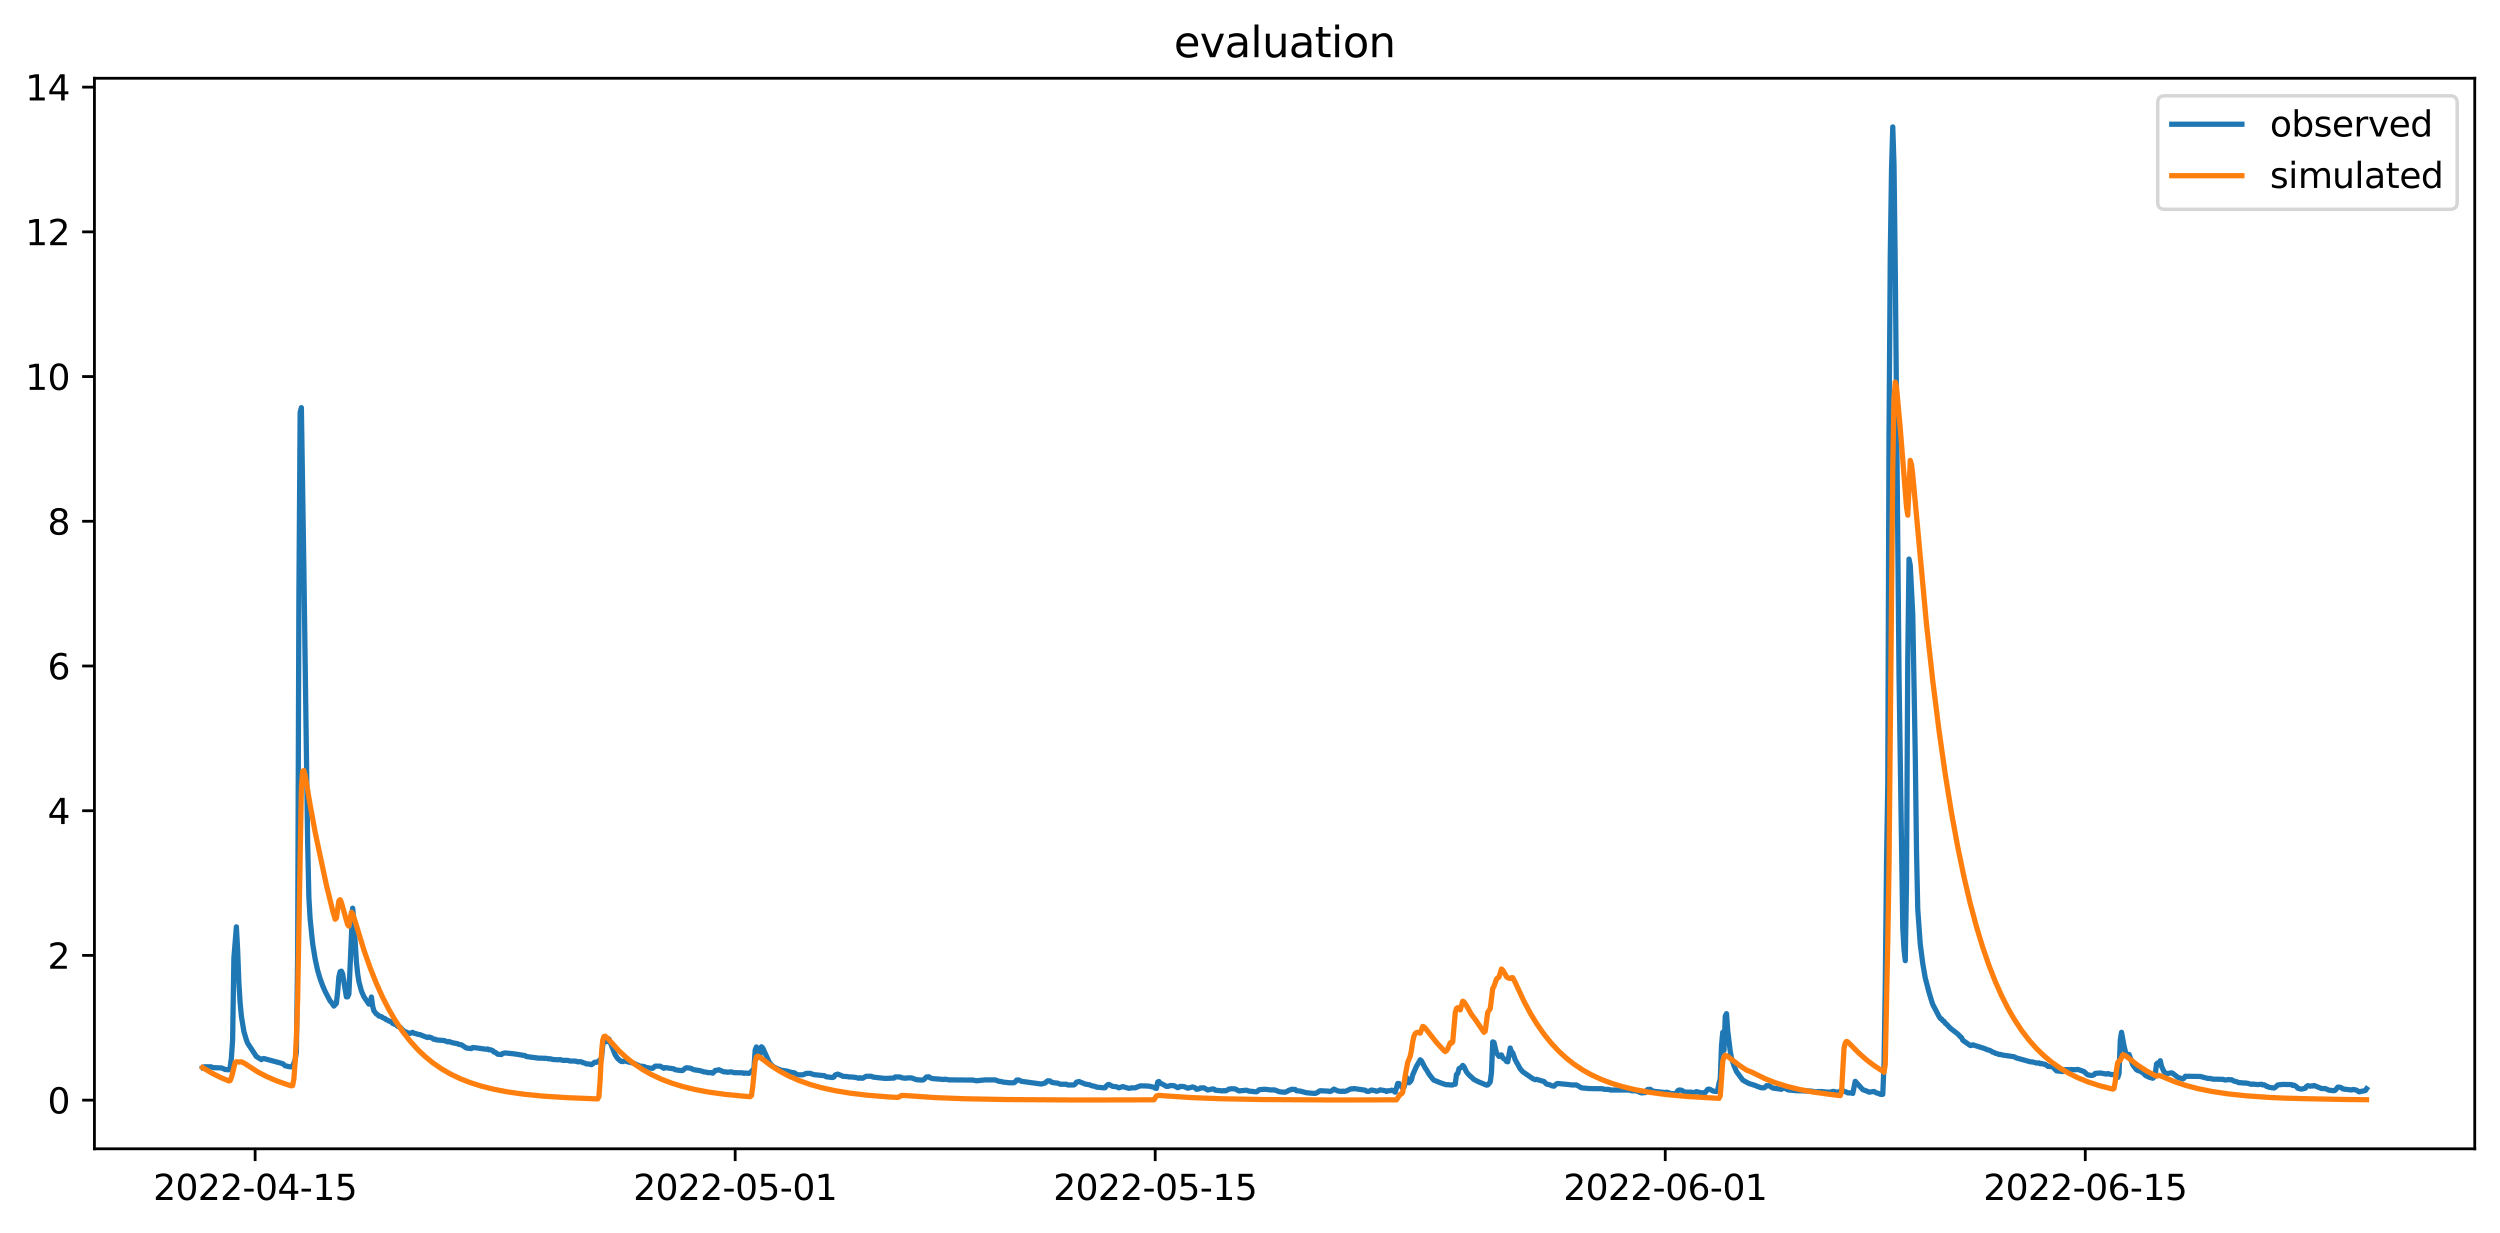 <?xml version="1.0" encoding="utf-8" standalone="no"?>
<!DOCTYPE svg PUBLIC "-//W3C//DTD SVG 1.1//EN"
  "http://www.w3.org/Graphics/SVG/1.1/DTD/svg11.dtd">
<svg xmlns:xlink="http://www.w3.org/1999/xlink" width="712.835pt" height="351.436pt" viewBox="0 0 712.835 351.436" xmlns="http://www.w3.org/2000/svg" version="1.1">
 <defs>
  <style type="text/css">*{stroke-linejoin: round; stroke-linecap: butt}</style>
 </defs>
 <g id="figure_1">
  <g id="patch_1">
   <path d="M 0 351.436 
L 712.835 351.436 
L 712.835 0 
L 0 0 
z
" style="fill: #ffffff"/>
  </g>
  <g id="axes_1">
   <g id="patch_2">
    <path d="M 26.925 327.558 
L 705.635 327.558 
L 705.635 22.318 
L 26.925 22.318 
z
" style="fill: #ffffff"/>
   </g>
   <g id="matplotlib.axis_1">
    <g id="xtick_1">
     <g id="line2d_1">
      <defs>
       <path id="mdbcd82e985" d="M 0 0 
L 0 3.5 
" style="stroke: #000000; stroke-width: 0.8"/>
      </defs>
      <g>
       <use xlink:href="#mdbcd82e985" x="72.746" y="327.558" style="stroke: #000000; stroke-width: 0.8"/>
      </g>
     </g>
     <g id="text_1">
      <!-- 2022-04-15 -->
      <g transform="translate(43.688 342.157) scale(0.1 -0.1)">
       <defs>
        <path id="DejaVuSans-32" d="M 1228 531 
L 3431 531 
L 3431 0 
L 469 0 
L 469 531 
Q 828 903 1448 1529 
Q 2069 2156 2228 2338 
Q 2531 2678 2651 2914 
Q 2772 3150 2772 3378 
Q 2772 3750 2511 3984 
Q 2250 4219 1831 4219 
Q 1534 4219 1204 4116 
Q 875 4013 500 3803 
L 500 4441 
Q 881 4594 1212 4672 
Q 1544 4750 1819 4750 
Q 2544 4750 2975 4387 
Q 3406 4025 3406 3419 
Q 3406 3131 3298 2873 
Q 3191 2616 2906 2266 
Q 2828 2175 2409 1742 
Q 1991 1309 1228 531 
z
" transform="scale(0.016)"/>
        <path id="DejaVuSans-30" d="M 2034 4250 
Q 1547 4250 1301 3770 
Q 1056 3291 1056 2328 
Q 1056 1369 1301 889 
Q 1547 409 2034 409 
Q 2525 409 2770 889 
Q 3016 1369 3016 2328 
Q 3016 3291 2770 3770 
Q 2525 4250 2034 4250 
z
M 2034 4750 
Q 2819 4750 3233 4129 
Q 3647 3509 3647 2328 
Q 3647 1150 3233 529 
Q 2819 -91 2034 -91 
Q 1250 -91 836 529 
Q 422 1150 422 2328 
Q 422 3509 836 4129 
Q 1250 4750 2034 4750 
z
" transform="scale(0.016)"/>
        <path id="DejaVuSans-2d" d="M 313 2009 
L 1997 2009 
L 1997 1497 
L 313 1497 
L 313 2009 
z
" transform="scale(0.016)"/>
        <path id="DejaVuSans-34" d="M 2419 4116 
L 825 1625 
L 2419 1625 
L 2419 4116 
z
M 2253 4666 
L 3047 4666 
L 3047 1625 
L 3713 1625 
L 3713 1100 
L 3047 1100 
L 3047 0 
L 2419 0 
L 2419 1100 
L 313 1100 
L 313 1709 
L 2253 4666 
z
" transform="scale(0.016)"/>
        <path id="DejaVuSans-31" d="M 794 531 
L 1825 531 
L 1825 4091 
L 703 3866 
L 703 4441 
L 1819 4666 
L 2450 4666 
L 2450 531 
L 3481 531 
L 3481 0 
L 794 0 
L 794 531 
z
" transform="scale(0.016)"/>
        <path id="DejaVuSans-35" d="M 691 4666 
L 3169 4666 
L 3169 4134 
L 1269 4134 
L 1269 2991 
Q 1406 3038 1543 3061 
Q 1681 3084 1819 3084 
Q 2600 3084 3056 2656 
Q 3513 2228 3513 1497 
Q 3513 744 3044 326 
Q 2575 -91 1722 -91 
Q 1428 -91 1123 -41 
Q 819 9 494 109 
L 494 744 
Q 775 591 1075 516 
Q 1375 441 1709 441 
Q 2250 441 2565 725 
Q 2881 1009 2881 1497 
Q 2881 1984 2565 2268 
Q 2250 2553 1709 2553 
Q 1456 2553 1204 2497 
Q 953 2441 691 2322 
L 691 4666 
z
" transform="scale(0.016)"/>
       </defs>
       <use xlink:href="#DejaVuSans-32"/>
       <use xlink:href="#DejaVuSans-30" x="63.623"/>
       <use xlink:href="#DejaVuSans-32" x="127.246"/>
       <use xlink:href="#DejaVuSans-32" x="190.869"/>
       <use xlink:href="#DejaVuSans-2d" x="254.492"/>
       <use xlink:href="#DejaVuSans-30" x="290.576"/>
       <use xlink:href="#DejaVuSans-34" x="354.199"/>
       <use xlink:href="#DejaVuSans-2d" x="417.822"/>
       <use xlink:href="#DejaVuSans-31" x="453.906"/>
       <use xlink:href="#DejaVuSans-35" x="517.529"/>
      </g>
     </g>
    </g>
    <g id="xtick_2">
     <g id="line2d_2">
      <g>
       <use xlink:href="#mdbcd82e985" x="209.622" y="327.558" style="stroke: #000000; stroke-width: 0.8"/>
      </g>
     </g>
     <g id="text_2">
      <!-- 2022-05-01 -->
      <g transform="translate(180.564 342.157) scale(0.1 -0.1)">
       <use xlink:href="#DejaVuSans-32"/>
       <use xlink:href="#DejaVuSans-30" x="63.623"/>
       <use xlink:href="#DejaVuSans-32" x="127.246"/>
       <use xlink:href="#DejaVuSans-32" x="190.869"/>
       <use xlink:href="#DejaVuSans-2d" x="254.492"/>
       <use xlink:href="#DejaVuSans-30" x="290.576"/>
       <use xlink:href="#DejaVuSans-35" x="354.199"/>
       <use xlink:href="#DejaVuSans-2d" x="417.822"/>
       <use xlink:href="#DejaVuSans-30" x="453.906"/>
       <use xlink:href="#DejaVuSans-31" x="517.529"/>
      </g>
     </g>
    </g>
    <g id="xtick_3">
     <g id="line2d_3">
      <g>
       <use xlink:href="#mdbcd82e985" x="329.388" y="327.558" style="stroke: #000000; stroke-width: 0.8"/>
      </g>
     </g>
     <g id="text_3">
      <!-- 2022-05-15 -->
      <g transform="translate(300.33 342.157) scale(0.1 -0.1)">
       <use xlink:href="#DejaVuSans-32"/>
       <use xlink:href="#DejaVuSans-30" x="63.623"/>
       <use xlink:href="#DejaVuSans-32" x="127.246"/>
       <use xlink:href="#DejaVuSans-32" x="190.869"/>
       <use xlink:href="#DejaVuSans-2d" x="254.492"/>
       <use xlink:href="#DejaVuSans-30" x="290.576"/>
       <use xlink:href="#DejaVuSans-35" x="354.199"/>
       <use xlink:href="#DejaVuSans-2d" x="417.822"/>
       <use xlink:href="#DejaVuSans-31" x="453.906"/>
       <use xlink:href="#DejaVuSans-35" x="517.529"/>
      </g>
     </g>
    </g>
    <g id="xtick_4">
     <g id="line2d_4">
      <g>
       <use xlink:href="#mdbcd82e985" x="474.818" y="327.558" style="stroke: #000000; stroke-width: 0.8"/>
      </g>
     </g>
     <g id="text_4">
      <!-- 2022-06-01 -->
      <g transform="translate(445.76 342.157) scale(0.1 -0.1)">
       <defs>
        <path id="DejaVuSans-36" d="M 2113 2584 
Q 1688 2584 1439 2293 
Q 1191 2003 1191 1497 
Q 1191 994 1439 701 
Q 1688 409 2113 409 
Q 2538 409 2786 701 
Q 3034 994 3034 1497 
Q 3034 2003 2786 2293 
Q 2538 2584 2113 2584 
z
M 3366 4563 
L 3366 3988 
Q 3128 4100 2886 4159 
Q 2644 4219 2406 4219 
Q 1781 4219 1451 3797 
Q 1122 3375 1075 2522 
Q 1259 2794 1537 2939 
Q 1816 3084 2150 3084 
Q 2853 3084 3261 2657 
Q 3669 2231 3669 1497 
Q 3669 778 3244 343 
Q 2819 -91 2113 -91 
Q 1303 -91 875 529 
Q 447 1150 447 2328 
Q 447 3434 972 4092 
Q 1497 4750 2381 4750 
Q 2619 4750 2861 4703 
Q 3103 4656 3366 4563 
z
" transform="scale(0.016)"/>
       </defs>
       <use xlink:href="#DejaVuSans-32"/>
       <use xlink:href="#DejaVuSans-30" x="63.623"/>
       <use xlink:href="#DejaVuSans-32" x="127.246"/>
       <use xlink:href="#DejaVuSans-32" x="190.869"/>
       <use xlink:href="#DejaVuSans-2d" x="254.492"/>
       <use xlink:href="#DejaVuSans-30" x="290.576"/>
       <use xlink:href="#DejaVuSans-36" x="354.199"/>
       <use xlink:href="#DejaVuSans-2d" x="417.822"/>
       <use xlink:href="#DejaVuSans-30" x="453.906"/>
       <use xlink:href="#DejaVuSans-31" x="517.529"/>
      </g>
     </g>
    </g>
    <g id="xtick_5">
     <g id="line2d_5">
      <g>
       <use xlink:href="#mdbcd82e985" x="594.584" y="327.558" style="stroke: #000000; stroke-width: 0.8"/>
      </g>
     </g>
     <g id="text_5">
      <!-- 2022-06-15 -->
      <g transform="translate(565.526 342.157) scale(0.1 -0.1)">
       <use xlink:href="#DejaVuSans-32"/>
       <use xlink:href="#DejaVuSans-30" x="63.623"/>
       <use xlink:href="#DejaVuSans-32" x="127.246"/>
       <use xlink:href="#DejaVuSans-32" x="190.869"/>
       <use xlink:href="#DejaVuSans-2d" x="254.492"/>
       <use xlink:href="#DejaVuSans-30" x="290.576"/>
       <use xlink:href="#DejaVuSans-36" x="354.199"/>
       <use xlink:href="#DejaVuSans-2d" x="417.822"/>
       <use xlink:href="#DejaVuSans-31" x="453.906"/>
       <use xlink:href="#DejaVuSans-35" x="517.529"/>
      </g>
     </g>
    </g>
   </g>
   <g id="matplotlib.axis_2">
    <g id="ytick_1">
     <g id="line2d_6">
      <defs>
       <path id="m40ebcb028d" d="M 0 0 
L -3.5 0 
" style="stroke: #000000; stroke-width: 0.8"/>
      </defs>
      <g>
       <use xlink:href="#m40ebcb028d" x="26.925" y="313.688" style="stroke: #000000; stroke-width: 0.8"/>
      </g>
     </g>
     <g id="text_6">
      <!-- 0 -->
      <g transform="translate(13.562 317.487) scale(0.1 -0.1)">
       <use xlink:href="#DejaVuSans-30"/>
      </g>
     </g>
    </g>
    <g id="ytick_2">
     <g id="line2d_7">
      <g>
       <use xlink:href="#m40ebcb028d" x="26.925" y="272.425" style="stroke: #000000; stroke-width: 0.8"/>
      </g>
     </g>
     <g id="text_7">
      <!-- 2 -->
      <g transform="translate(13.562 276.224) scale(0.1 -0.1)">
       <use xlink:href="#DejaVuSans-32"/>
      </g>
     </g>
    </g>
    <g id="ytick_3">
     <g id="line2d_8">
      <g>
       <use xlink:href="#m40ebcb028d" x="26.925" y="231.162" style="stroke: #000000; stroke-width: 0.8"/>
      </g>
     </g>
     <g id="text_8">
      <!-- 4 -->
      <g transform="translate(13.562 234.961) scale(0.1 -0.1)">
       <use xlink:href="#DejaVuSans-34"/>
      </g>
     </g>
    </g>
    <g id="ytick_4">
     <g id="line2d_9">
      <g>
       <use xlink:href="#m40ebcb028d" x="26.925" y="189.898" style="stroke: #000000; stroke-width: 0.8"/>
      </g>
     </g>
     <g id="text_9">
      <!-- 6 -->
      <g transform="translate(13.562 193.697) scale(0.1 -0.1)">
       <use xlink:href="#DejaVuSans-36"/>
      </g>
     </g>
    </g>
    <g id="ytick_5">
     <g id="line2d_10">
      <g>
       <use xlink:href="#m40ebcb028d" x="26.925" y="148.635" style="stroke: #000000; stroke-width: 0.8"/>
      </g>
     </g>
     <g id="text_10">
      <!-- 8 -->
      <g transform="translate(13.562 152.434) scale(0.1 -0.1)">
       <defs>
        <path id="DejaVuSans-38" d="M 2034 2216 
Q 1584 2216 1326 1975 
Q 1069 1734 1069 1313 
Q 1069 891 1326 650 
Q 1584 409 2034 409 
Q 2484 409 2743 651 
Q 3003 894 3003 1313 
Q 3003 1734 2745 1975 
Q 2488 2216 2034 2216 
z
M 1403 2484 
Q 997 2584 770 2862 
Q 544 3141 544 3541 
Q 544 4100 942 4425 
Q 1341 4750 2034 4750 
Q 2731 4750 3128 4425 
Q 3525 4100 3525 3541 
Q 3525 3141 3298 2862 
Q 3072 2584 2669 2484 
Q 3125 2378 3379 2068 
Q 3634 1759 3634 1313 
Q 3634 634 3220 271 
Q 2806 -91 2034 -91 
Q 1263 -91 848 271 
Q 434 634 434 1313 
Q 434 1759 690 2068 
Q 947 2378 1403 2484 
z
M 1172 3481 
Q 1172 3119 1398 2916 
Q 1625 2713 2034 2713 
Q 2441 2713 2670 2916 
Q 2900 3119 2900 3481 
Q 2900 3844 2670 4047 
Q 2441 4250 2034 4250 
Q 1625 4250 1398 4047 
Q 1172 3844 1172 3481 
z
" transform="scale(0.016)"/>
       </defs>
       <use xlink:href="#DejaVuSans-38"/>
      </g>
     </g>
    </g>
    <g id="ytick_6">
     <g id="line2d_11">
      <g>
       <use xlink:href="#m40ebcb028d" x="26.925" y="107.372" style="stroke: #000000; stroke-width: 0.8"/>
      </g>
     </g>
     <g id="text_11">
      <!-- 10 -->
      <g transform="translate(7.2 111.171) scale(0.1 -0.1)">
       <use xlink:href="#DejaVuSans-31"/>
       <use xlink:href="#DejaVuSans-30" x="63.623"/>
      </g>
     </g>
    </g>
    <g id="ytick_7">
     <g id="line2d_12">
      <g>
       <use xlink:href="#m40ebcb028d" x="26.925" y="66.109" style="stroke: #000000; stroke-width: 0.8"/>
      </g>
     </g>
     <g id="text_12">
      <!-- 12 -->
      <g transform="translate(7.2 69.908) scale(0.1 -0.1)">
       <use xlink:href="#DejaVuSans-31"/>
       <use xlink:href="#DejaVuSans-32" x="63.623"/>
      </g>
     </g>
    </g>
    <g id="ytick_8">
     <g id="line2d_13">
      <g>
       <use xlink:href="#m40ebcb028d" x="26.925" y="24.845" style="stroke: #000000; stroke-width: 0.8"/>
      </g>
     </g>
     <g id="text_13">
      <!-- 14 -->
      <g transform="translate(7.2 28.644) scale(0.1 -0.1)">
       <use xlink:href="#DejaVuSans-31"/>
       <use xlink:href="#DejaVuSans-34" x="63.623"/>
      </g>
     </g>
    </g>
   </g>
   <g id="line2d_14">
    <path d="M 57.775 304.404 
L 58.132 304.197 
L 60.271 304.197 
L 60.627 304.404 
L 63.122 304.507 
L 63.835 304.765 
L 64.191 304.971 
L 65.261 305.023 
L 65.617 304.352 
L 65.974 301.722 
L 66.33 296.409 
L 66.687 273.198 
L 67.4 264.275 
L 67.756 270.774 
L 68.112 280.162 
L 68.469 285.99 
L 68.825 289.755 
L 69.538 294.088 
L 70.251 296.512 
L 70.608 297.441 
L 73.103 301.257 
L 74.528 302.134 
L 74.885 301.876 
L 75.241 301.825 
L 80.588 303.269 
L 81.301 303.888 
L 82.727 304.197 
L 83.083 304.197 
L 83.44 303.991 
L 84.153 302.237 
L 84.509 300.071 
L 84.865 272.528 
L 85.222 170.247 
L 85.578 117.584 
L 85.935 116.243 
L 86.648 162.458 
L 87.717 240.085 
L 88.073 255.868 
L 88.43 262.057 
L 89.143 269.021 
L 89.856 273.405 
L 90.569 276.706 
L 91.281 279.078 
L 91.994 281.038 
L 92.707 282.689 
L 94.133 285.423 
L 94.489 285.784 
L 95.202 286.867 
L 95.915 286.093 
L 96.272 282.844 
L 96.628 278.511 
L 96.985 277.067 
L 97.341 276.912 
L 97.697 277.686 
L 98.767 284.236 
L 99.123 284.236 
L 99.48 283.463 
L 100.549 258.963 
L 100.905 262.367 
L 101.618 274.23 
L 101.975 277.583 
L 102.331 279.852 
L 103.044 282.534 
L 103.757 284.185 
L 105.183 286.3 
L 105.539 286.3 
L 105.896 284.288 
L 106.252 286.867 
L 106.609 288.208 
L 107.322 289.136 
L 107.678 289.291 
L 108.034 289.704 
L 108.747 289.858 
L 109.104 290.168 
L 109.817 290.477 
L 110.173 290.787 
L 110.53 290.89 
L 110.886 291.148 
L 111.242 291.2 
L 111.599 291.406 
L 111.955 291.819 
L 113.025 292.231 
L 113.381 292.644 
L 114.094 292.902 
L 115.163 294.036 
L 115.876 294.294 
L 116.589 294.604 
L 116.946 294.655 
L 117.658 294.346 
L 118.015 294.604 
L 118.728 294.759 
L 119.084 294.913 
L 119.797 295.016 
L 120.51 295.326 
L 121.936 295.842 
L 122.292 295.687 
L 123.005 295.893 
L 123.718 296.357 
L 124.075 296.306 
L 124.431 296.512 
L 126.213 296.667 
L 126.57 296.667 
L 127.639 297.08 
L 127.995 296.976 
L 129.065 297.337 
L 130.491 297.595 
L 130.847 297.802 
L 131.56 297.905 
L 132.986 298.833 
L 134.411 298.988 
L 134.768 298.679 
L 135.837 298.782 
L 138.689 299.194 
L 139.045 299.091 
L 139.402 299.349 
L 139.758 299.297 
L 140.471 299.555 
L 140.828 299.968 
L 141.184 300.02 
L 141.897 300.587 
L 142.966 300.69 
L 143.323 300.381 
L 144.036 300.226 
L 146.531 300.484 
L 147.244 300.587 
L 149.739 301 
L 150.095 301.257 
L 153.66 301.722 
L 154.372 301.722 
L 155.798 301.773 
L 156.511 301.928 
L 156.868 301.876 
L 157.581 302.083 
L 159.006 302.186 
L 159.719 302.134 
L 160.432 302.341 
L 161.858 302.341 
L 162.571 302.547 
L 163.997 302.547 
L 164.709 302.753 
L 165.779 302.753 
L 166.135 302.96 
L 166.848 303.166 
L 167.205 303.372 
L 167.917 303.372 
L 168.63 303.579 
L 168.987 303.372 
L 169.343 303.011 
L 169.7 302.856 
L 170.056 302.908 
L 170.413 302.805 
L 171.125 302.134 
L 171.482 301.928 
L 171.838 298.317 
L 172.195 295.996 
L 172.908 297.028 
L 173.264 296.409 
L 173.621 296.254 
L 175.403 300.742 
L 176.116 301.825 
L 176.829 302.444 
L 177.185 302.65 
L 177.542 302.702 
L 177.898 302.547 
L 178.254 302.547 
L 178.967 302.753 
L 180.393 303.063 
L 182.532 303.991 
L 183.601 304.094 
L 184.314 304.404 
L 185.027 304.507 
L 185.74 304.61 
L 186.096 304.61 
L 186.809 303.991 
L 188.235 303.991 
L 188.948 304.404 
L 189.304 304.61 
L 189.661 304.404 
L 192.156 304.765 
L 192.512 305.023 
L 193.225 305.126 
L 193.938 305.229 
L 194.651 305.229 
L 195.364 304.61 
L 195.72 304.455 
L 196.79 304.559 
L 197.859 305.023 
L 198.572 305.126 
L 199.285 305.229 
L 199.998 305.384 
L 200.711 305.642 
L 201.423 305.693 
L 201.78 305.848 
L 202.849 305.848 
L 203.206 306.003 
L 203.562 305.693 
L 203.919 305.229 
L 204.631 305.126 
L 204.988 305.023 
L 206.414 305.642 
L 207.127 305.642 
L 207.483 305.745 
L 208.196 305.642 
L 208.552 305.642 
L 209.265 305.848 
L 211.76 305.9 
L 212.117 306.054 
L 212.473 305.951 
L 213.543 306.054 
L 213.899 305.848 
L 214.968 304.765 
L 215.325 299.401 
L 215.681 298.524 
L 216.394 301.515 
L 216.751 300.587 
L 217.107 298.472 
L 217.464 298.782 
L 219.246 302.702 
L 219.959 303.682 
L 220.672 304.249 
L 221.741 304.765 
L 222.81 305.177 
L 224.592 305.435 
L 224.949 305.642 
L 225.305 305.642 
L 225.662 305.848 
L 226.375 305.848 
L 227.088 306.261 
L 227.444 306.467 
L 228.87 306.467 
L 229.939 306.054 
L 231.009 306.054 
L 232.078 306.415 
L 234.573 306.673 
L 234.929 306.673 
L 235.642 307.034 
L 237.425 307.241 
L 237.781 307.086 
L 238.137 306.519 
L 238.85 306.261 
L 239.92 306.673 
L 240.276 306.88 
L 241.702 306.983 
L 242.058 307.086 
L 242.771 307.086 
L 243.841 307.189 
L 244.91 307.447 
L 245.266 307.292 
L 245.623 307.447 
L 245.979 307.447 
L 246.692 307.034 
L 247.049 306.88 
L 248.474 306.88 
L 248.831 307.086 
L 249.544 307.189 
L 252.395 307.499 
L 254.89 307.395 
L 255.247 307.086 
L 256.673 307.086 
L 257.029 307.292 
L 258.098 307.447 
L 258.811 307.344 
L 259.524 307.344 
L 259.881 307.344 
L 261.306 307.86 
L 262.732 307.963 
L 263.089 307.963 
L 263.445 307.808 
L 264.158 307.086 
L 264.871 307.034 
L 265.227 307.344 
L 265.94 307.55 
L 267.366 307.653 
L 269.148 307.808 
L 269.505 307.705 
L 270.574 307.911 
L 277.347 307.963 
L 278.416 308.169 
L 280.911 307.911 
L 283.763 307.911 
L 284.832 308.324 
L 285.545 308.375 
L 285.901 308.53 
L 286.971 308.633 
L 287.684 308.736 
L 289.109 308.736 
L 289.466 308.53 
L 289.822 308.014 
L 290.179 307.911 
L 290.535 307.963 
L 291.248 308.324 
L 296.951 309.097 
L 298.02 308.788 
L 298.733 308.169 
L 299.446 308.221 
L 299.803 308.582 
L 300.516 308.736 
L 301.585 308.84 
L 302.298 309.149 
L 303.011 309.149 
L 304.08 309.149 
L 304.437 309.355 
L 306.219 309.355 
L 306.575 309.097 
L 306.932 308.582 
L 307.645 308.375 
L 309.427 309.097 
L 310.853 309.355 
L 311.209 309.562 
L 312.278 309.768 
L 312.635 309.974 
L 314.773 310.181 
L 315.13 310.129 
L 315.486 309.613 
L 315.843 309.304 
L 316.199 309.201 
L 317.269 309.768 
L 318.338 309.871 
L 319.051 310.181 
L 320.12 309.82 
L 321.902 310.335 
L 322.615 310.181 
L 323.685 310.181 
L 325.11 309.613 
L 327.249 309.665 
L 327.962 309.768 
L 329.031 310.026 
L 329.388 310.284 
L 329.744 310.335 
L 330.101 308.53 
L 330.457 308.375 
L 330.814 308.84 
L 331.883 309.355 
L 332.596 309.768 
L 333.309 309.716 
L 333.665 309.51 
L 334.734 309.562 
L 335.804 310.129 
L 336.16 310.026 
L 336.517 309.768 
L 337.586 309.82 
L 338.655 310.284 
L 340.081 309.923 
L 340.794 310.181 
L 341.151 310.593 
L 341.863 310.49 
L 342.22 310.232 
L 343.289 310.181 
L 344.359 310.8 
L 345.784 310.49 
L 346.141 310.542 
L 346.497 310.851 
L 348.636 311.057 
L 348.992 310.954 
L 349.349 311.057 
L 349.705 310.954 
L 350.418 310.542 
L 351.131 310.439 
L 352.2 310.49 
L 353.27 311.057 
L 355.408 310.851 
L 356.121 311.109 
L 358.26 311.315 
L 358.616 311.109 
L 358.973 310.748 
L 359.686 310.645 
L 360.755 310.593 
L 362.537 310.8 
L 363.25 310.748 
L 363.963 310.954 
L 364.676 311.264 
L 365.389 311.367 
L 366.458 311.419 
L 367.171 311.109 
L 367.528 310.851 
L 367.884 310.8 
L 368.24 310.593 
L 369.31 310.645 
L 369.666 311.006 
L 370.736 311.109 
L 372.518 311.573 
L 373.587 311.676 
L 375.013 311.78 
L 375.726 311.47 
L 376.082 311.161 
L 376.439 311.006 
L 378.577 311.109 
L 379.29 311.212 
L 379.647 311.057 
L 380.36 310.542 
L 381.429 311.057 
L 382.498 311.212 
L 382.855 311.109 
L 383.211 311.212 
L 383.924 311.057 
L 384.993 310.542 
L 385.35 310.439 
L 385.706 310.49 
L 386.063 310.387 
L 389.271 310.851 
L 389.627 311.109 
L 389.984 311.212 
L 390.34 311.161 
L 391.053 310.8 
L 392.122 311.006 
L 392.479 311.161 
L 393.192 310.954 
L 393.548 310.748 
L 394.974 311.006 
L 395.33 311.212 
L 395.687 311.006 
L 396.4 311.006 
L 396.756 310.851 
L 397.113 310.903 
L 397.826 311.419 
L 398.538 308.943 
L 398.895 308.943 
L 399.964 310.335 
L 400.321 310.026 
L 400.677 308.84 
L 401.034 307.189 
L 401.746 308.736 
L 402.103 308.427 
L 402.459 307.86 
L 402.816 306.467 
L 403.885 304.043 
L 404.954 302.186 
L 405.311 302.495 
L 406.38 304.559 
L 406.737 305.023 
L 407.45 306.261 
L 408.519 307.653 
L 408.875 308.014 
L 409.588 308.272 
L 410.301 308.582 
L 411.727 309.097 
L 412.44 309.304 
L 412.796 309.252 
L 413.509 309.355 
L 414.222 309.355 
L 414.579 309.149 
L 414.935 309.149 
L 415.291 306.364 
L 415.648 306.106 
L 416.004 304.713 
L 416.717 304.301 
L 417.074 303.785 
L 417.43 304.146 
L 418.143 305.642 
L 418.856 306.519 
L 419.569 307.137 
L 420.282 307.808 
L 421.707 308.53 
L 422.777 308.943 
L 423.846 309.407 
L 424.203 309.355 
L 424.915 308.53 
L 425.272 305.796 
L 425.628 297.08 
L 425.985 297.234 
L 426.698 300.226 
L 427.411 301.206 
L 427.767 300.896 
L 428.123 300.793 
L 428.48 301.619 
L 428.836 301.928 
L 429.193 302.083 
L 429.549 302.65 
L 429.906 302.753 
L 430.619 298.833 
L 430.975 299.865 
L 431.332 300.174 
L 432.044 302.186 
L 433.47 304.765 
L 434.183 305.59 
L 437.035 307.55 
L 437.748 307.86 
L 438.104 307.756 
L 440.243 308.375 
L 440.956 309.097 
L 442.025 309.355 
L 442.381 309.562 
L 443.094 309.716 
L 443.807 309.046 
L 444.164 308.943 
L 446.302 309.149 
L 447.372 309.252 
L 448.084 309.355 
L 449.51 309.355 
L 450.936 310.181 
L 453.075 310.387 
L 456.996 310.439 
L 457.352 310.593 
L 458.778 310.645 
L 459.134 310.8 
L 464.481 310.8 
L 465.194 311.006 
L 466.62 311.057 
L 468.046 311.625 
L 469.115 311.522 
L 469.471 310.954 
L 469.828 310.645 
L 470.541 310.593 
L 471.254 311.109 
L 471.966 311.212 
L 474.818 311.522 
L 475.174 311.419 
L 475.887 311.625 
L 476.6 311.831 
L 477.67 311.831 
L 478.026 311.573 
L 478.382 311.006 
L 478.739 310.8 
L 479.452 310.851 
L 480.165 311.315 
L 480.878 311.419 
L 482.303 311.419 
L 482.66 311.573 
L 483.373 311.419 
L 483.729 311.264 
L 485.155 311.625 
L 486.224 311.522 
L 486.937 310.593 
L 487.294 310.542 
L 487.65 310.645 
L 488.363 311.057 
L 489.076 311.212 
L 489.432 311.212 
L 489.789 310.748 
L 490.145 308.891 
L 490.502 307.705 
L 490.858 298.111 
L 491.215 294.346 
L 491.571 299.504 
L 491.927 289.755 
L 492.284 289.033 
L 492.64 293.933 
L 493.353 299.762 
L 493.71 301.67 
L 494.423 303.888 
L 495.135 305.539 
L 496.918 307.963 
L 497.631 308.375 
L 498.7 308.943 
L 500.482 309.51 
L 501.195 309.82 
L 502.264 310.181 
L 502.977 310.181 
L 503.334 309.974 
L 503.69 309.562 
L 504.403 309.562 
L 505.472 310.232 
L 506.185 310.335 
L 507.968 310.593 
L 508.324 310.284 
L 508.68 310.129 
L 509.75 310.748 
L 512.245 311.006 
L 516.522 311.109 
L 517.592 311.315 
L 517.948 311.367 
L 518.304 311.212 
L 518.661 311.367 
L 519.017 311.212 
L 521.156 311.419 
L 521.869 311.419 
L 522.582 311.212 
L 522.938 311.212 
L 523.651 311.419 
L 524.008 311.47 
L 524.721 311.109 
L 525.077 311.264 
L 525.433 311.006 
L 526.503 311.419 
L 526.859 311.625 
L 527.929 311.625 
L 528.285 311.78 
L 528.998 308.324 
L 531.137 310.696 
L 532.562 311.212 
L 532.919 311.419 
L 534.345 311.212 
L 535.057 311.625 
L 535.77 311.831 
L 536.127 312.037 
L 536.84 312.037 
L 537.196 303.527 
L 537.553 281.245 
L 537.909 246.016 
L 538.265 223.579 
L 538.622 123.619 
L 538.978 73.02 
L 539.335 48.468 
L 539.691 36.193 
L 540.048 47.127 
L 540.404 76.321 
L 541.474 192.632 
L 542.543 264.533 
L 542.899 270.774 
L 543.256 273.921 
L 543.612 251.535 
L 543.969 187.68 
L 544.325 159.415 
L 544.682 161.22 
L 545.394 175.198 
L 546.107 215.12 
L 546.464 242.818 
L 546.82 259.324 
L 547.533 269.227 
L 548.246 274.746 
L 548.959 278.872 
L 550.028 282.947 
L 550.741 285.32 
L 551.098 286.403 
L 552.88 289.807 
L 553.236 290.374 
L 553.593 290.529 
L 553.949 291.045 
L 554.306 291.2 
L 554.662 291.767 
L 555.018 292.025 
L 556.088 293.16 
L 557.157 293.985 
L 558.227 294.81 
L 558.939 295.584 
L 559.296 295.842 
L 559.652 296.615 
L 561.791 298.111 
L 562.147 298.111 
L 562.504 297.905 
L 566.068 299.04 
L 566.425 299.246 
L 567.138 299.452 
L 567.494 299.555 
L 568.207 300.02 
L 568.563 300.071 
L 568.92 300.329 
L 569.633 300.484 
L 569.989 300.69 
L 570.346 300.639 
L 571.059 300.845 
L 574.267 301.309 
L 574.979 301.67 
L 578.9 302.753 
L 579.613 302.805 
L 580.326 303.011 
L 580.683 303.114 
L 581.396 303.063 
L 581.752 303.321 
L 582.108 303.217 
L 582.465 303.372 
L 583.178 303.475 
L 583.891 304.043 
L 584.96 304.146 
L 585.316 304.249 
L 586.386 305.332 
L 588.168 305.539 
L 588.881 304.971 
L 589.95 305.023 
L 590.663 304.971 
L 591.732 305.023 
L 592.445 304.92 
L 594.228 305.539 
L 594.941 306.209 
L 595.297 306.467 
L 596.366 306.673 
L 597.079 306.467 
L 597.436 306.054 
L 598.861 305.951 
L 600.644 306.261 
L 601 306.106 
L 602.069 306.415 
L 602.426 306.364 
L 602.782 306.467 
L 603.495 307.137 
L 603.852 307.241 
L 604.208 306.054 
L 604.565 296.564 
L 604.921 294.346 
L 605.634 298.214 
L 606.347 301.154 
L 606.703 301.412 
L 607.06 300.639 
L 608.129 303.63 
L 609.198 305.023 
L 609.555 305.229 
L 610.268 305.435 
L 611.337 306.157 
L 611.693 306.622 
L 612.763 307.137 
L 613.832 307.447 
L 614.189 307.137 
L 614.545 306.157 
L 614.902 303.372 
L 615.258 303.063 
L 615.614 303.475 
L 615.971 302.444 
L 616.327 304.043 
L 617.04 305.59 
L 617.753 306.157 
L 619.179 305.9 
L 619.535 306.054 
L 620.961 307.189 
L 622.387 307.653 
L 622.743 307.447 
L 623.1 306.88 
L 627.377 306.931 
L 629.516 307.499 
L 630.229 307.499 
L 630.942 307.705 
L 631.655 307.705 
L 633.793 307.756 
L 634.506 307.963 
L 635.575 307.808 
L 635.932 307.911 
L 636.288 307.86 
L 637.001 308.272 
L 637.714 308.427 
L 638.427 308.736 
L 638.783 308.685 
L 639.14 308.788 
L 639.496 308.736 
L 639.853 308.84 
L 640.209 308.788 
L 640.922 308.891 
L 641.635 309.097 
L 641.991 309.201 
L 642.348 309.097 
L 643.774 309.252 
L 644.843 309.149 
L 645.199 309.355 
L 645.556 309.304 
L 645.912 309.459 
L 646.269 309.768 
L 646.625 309.82 
L 646.982 310.026 
L 648.407 310.232 
L 648.764 310.026 
L 649.477 309.355 
L 650.903 309.201 
L 653.398 309.252 
L 653.754 309.51 
L 654.111 309.407 
L 654.824 309.871 
L 655.18 310.284 
L 655.893 310.49 
L 656.249 310.542 
L 657.319 310.284 
L 657.675 309.768 
L 658.032 309.562 
L 658.744 309.716 
L 659.101 309.613 
L 659.457 309.665 
L 659.814 309.51 
L 661.952 310.387 
L 663.022 310.387 
L 663.735 310.696 
L 664.091 310.851 
L 665.16 310.954 
L 665.517 311.006 
L 665.873 310.851 
L 666.586 309.974 
L 667.299 310.026 
L 667.656 310.181 
L 668.012 310.49 
L 670.507 310.8 
L 670.864 310.645 
L 671.577 310.748 
L 671.933 310.851 
L 672.646 311.315 
L 674.428 310.954 
L 674.785 310.439 
L 674.785 310.439 
" clip-path="url(#p92729c9d55)" style="fill: none; stroke: #1f77b4; stroke-width: 1.5; stroke-linecap: square"/>
   </g>
   <g id="line2d_15">
    <path d="M 57.775 304.404 
L 60.271 305.908 
L 62.766 307.168 
L 65.261 308.215 
L 65.617 308.112 
L 65.974 307.251 
L 66.33 305.943 
L 67.043 302.915 
L 67.4 302.739 
L 68.112 302.817 
L 68.825 302.755 
L 69.538 303.075 
L 73.459 305.621 
L 75.954 306.928 
L 78.806 308.164 
L 82.014 309.287 
L 83.083 309.615 
L 83.44 309.511 
L 83.796 307.651 
L 84.153 302.703 
L 84.509 295.78 
L 84.865 285.064 
L 85.935 224.716 
L 86.291 219.885 
L 86.648 219.719 
L 87.004 221.116 
L 88.43 229.509 
L 89.856 237.257 
L 90.925 242.327 
L 93.064 252.332 
L 94.846 259.606 
L 95.559 262.102 
L 95.915 261.742 
L 96.628 256.86 
L 96.985 256.533 
L 97.341 257.348 
L 98.41 261.124 
L 99.123 263.663 
L 99.48 264.065 
L 100.193 260.118 
L 100.549 260.573 
L 101.262 262.677 
L 103.757 270.871 
L 105.539 275.948 
L 107.322 280.424 
L 109.104 284.369 
L 110.886 287.846 
L 112.668 290.91 
L 114.807 294.112 
L 116.946 296.864 
L 119.084 299.229 
L 121.223 301.261 
L 123.362 303.008 
L 125.857 304.738 
L 128.352 306.188 
L 131.203 307.559 
L 134.055 308.68 
L 137.263 309.698 
L 140.828 310.588 
L 144.748 311.34 
L 149.382 311.997 
L 154.729 312.53 
L 161.501 312.971 
L 170.413 313.336 
L 170.769 312.699 
L 171.125 307.867 
L 171.482 300.659 
L 171.838 296.691 
L 172.195 295.582 
L 172.551 295.443 
L 173.264 296.058 
L 176.472 299.603 
L 178.611 301.583 
L 180.75 303.285 
L 183.245 304.97 
L 185.74 306.382 
L 188.591 307.718 
L 191.443 308.81 
L 194.651 309.802 
L 198.215 310.669 
L 202.136 311.401 
L 206.77 312.041 
L 212.473 312.588 
L 213.899 312.707 
L 214.256 312.426 
L 214.612 310.029 
L 215.325 302.678 
L 215.681 301.381 
L 216.038 301.141 
L 216.394 301.244 
L 217.464 302.043 
L 219.959 303.924 
L 222.454 305.506 
L 224.949 306.831 
L 227.8 308.085 
L 231.009 309.224 
L 234.217 310.131 
L 238.137 310.994 
L 242.415 311.698 
L 247.405 312.29 
L 253.465 312.778 
L 255.96 312.911 
L 256.316 312.793 
L 257.029 312.361 
L 258.098 312.366 
L 266.653 312.964 
L 275.208 313.293 
L 287.327 313.521 
L 307.645 313.648 
L 329.031 313.598 
L 329.744 312.491 
L 330.457 312.325 
L 332.952 312.514 
L 339.725 312.961 
L 348.279 313.292 
L 360.399 313.52 
L 380.716 313.648 
L 398.182 313.597 
L 399.251 312.002 
L 399.608 311.918 
L 399.964 311.473 
L 400.677 306.682 
L 401.39 302.901 
L 402.103 301.157 
L 402.459 299.4 
L 402.816 296.962 
L 403.172 295.402 
L 403.529 294.704 
L 403.885 294.436 
L 404.242 294.335 
L 404.954 294.587 
L 405.667 292.673 
L 406.024 292.798 
L 406.737 293.592 
L 409.588 297.236 
L 411.727 299.554 
L 412.083 299.82 
L 412.44 299.59 
L 412.796 299.053 
L 413.509 297.327 
L 413.866 297.451 
L 414.222 297.066 
L 414.935 288.823 
L 415.291 287.57 
L 415.648 287.319 
L 416.361 287.951 
L 417.074 285.493 
L 417.43 285.674 
L 418.143 286.746 
L 419.569 289.265 
L 420.638 290.674 
L 423.133 294.349 
L 423.49 294.041 
L 424.203 288.644 
L 424.915 287.617 
L 425.628 281.851 
L 425.985 281.261 
L 426.698 279.136 
L 427.411 278.577 
L 428.123 276.297 
L 428.48 276.625 
L 429.193 277.802 
L 429.549 278.533 
L 429.906 278.792 
L 430.619 279.028 
L 430.975 278.761 
L 431.332 278.773 
L 432.044 280.133 
L 434.54 285.517 
L 436.322 288.858 
L 438.104 291.802 
L 440.243 294.879 
L 442.381 297.523 
L 444.52 299.795 
L 446.659 301.748 
L 448.797 303.426 
L 451.293 305.088 
L 453.788 306.481 
L 456.639 307.799 
L 459.491 308.876 
L 462.699 309.854 
L 466.263 310.71 
L 470.541 311.488 
L 475.174 312.104 
L 480.878 312.63 
L 488.007 313.05 
L 490.145 313.177 
L 490.502 312.459 
L 491.215 302.635 
L 491.571 301.28 
L 491.927 300.896 
L 492.284 300.985 
L 493.353 301.782 
L 495.848 303.705 
L 497.987 305.109 
L 498.7 305.403 
L 499.413 305.669 
L 503.334 307.596 
L 506.185 308.71 
L 509.393 309.722 
L 512.958 310.607 
L 516.879 311.354 
L 521.513 312.007 
L 524.721 312.399 
L 525.077 311.477 
L 525.79 298.938 
L 526.146 297.381 
L 526.503 296.941 
L 526.859 297.084 
L 527.929 298.137 
L 530.067 300.316 
L 532.206 302.195 
L 534.345 303.811 
L 536.483 305.209 
L 536.84 305.376 
L 537.196 305.749 
L 537.553 303.486 
L 538.265 268.778 
L 538.622 247.385 
L 539.691 133.607 
L 540.048 113.867 
L 540.404 108.951 
L 540.761 110.446 
L 541.83 122.148 
L 543.612 144.605 
L 543.969 146.889 
L 544.682 131.274 
L 545.038 132.47 
L 545.394 135.461 
L 549.315 178.055 
L 551.098 194.139 
L 552.88 208.317 
L 554.662 220.812 
L 556.444 231.827 
L 558.227 241.534 
L 560.009 250.091 
L 561.791 257.633 
L 563.573 264.281 
L 565.355 270.14 
L 567.138 275.304 
L 568.92 279.856 
L 570.702 283.868 
L 572.484 287.405 
L 574.267 290.521 
L 576.405 293.778 
L 578.544 296.576 
L 580.683 298.982 
L 582.821 301.049 
L 584.96 302.826 
L 587.455 304.585 
L 589.95 306.06 
L 592.445 307.295 
L 595.297 308.464 
L 598.505 309.526 
L 602.069 310.452 
L 602.426 310.547 
L 602.782 310.36 
L 603.139 308.339 
L 603.495 304.926 
L 603.852 302.926 
L 604.208 302.499 
L 604.565 302.335 
L 605.277 300.758 
L 605.634 300.785 
L 606.347 301.248 
L 609.555 303.754 
L 612.05 305.363 
L 614.545 306.714 
L 614.902 306.845 
L 615.614 306.626 
L 616.684 307.021 
L 619.892 308.37 
L 623.1 309.451 
L 626.664 310.396 
L 630.585 311.194 
L 635.219 311.892 
L 640.566 312.458 
L 646.982 312.907 
L 651.259 313.111 
L 656.962 313.262 
L 668.725 313.503 
L 674.785 313.567 
L 674.785 313.567 
" clip-path="url(#p92729c9d55)" style="fill: none; stroke: #ff7f0e; stroke-width: 1.5; stroke-linecap: square"/>
   </g>
   <g id="patch_3">
    <path d="M 26.925 327.558 
L 26.925 22.318 
" style="fill: none; stroke: #000000; stroke-width: 0.8; stroke-linejoin: miter; stroke-linecap: square"/>
   </g>
   <g id="patch_4">
    <path d="M 705.635 327.558 
L 705.635 22.318 
" style="fill: none; stroke: #000000; stroke-width: 0.8; stroke-linejoin: miter; stroke-linecap: square"/>
   </g>
   <g id="patch_5">
    <path d="M 26.925 327.558 
L 705.635 327.558 
" style="fill: none; stroke: #000000; stroke-width: 0.8; stroke-linejoin: miter; stroke-linecap: square"/>
   </g>
   <g id="patch_6">
    <path d="M 26.925 22.318 
L 705.635 22.318 
" style="fill: none; stroke: #000000; stroke-width: 0.8; stroke-linejoin: miter; stroke-linecap: square"/>
   </g>
   <g id="text_14">
    <!-- evaluation -->
    <g transform="translate(334.721 16.318) scale(0.12 -0.12)">
     <defs>
      <path id="DejaVuSans-65" d="M 3597 1894 
L 3597 1613 
L 953 1613 
Q 991 1019 1311 708 
Q 1631 397 2203 397 
Q 2534 397 2845 478 
Q 3156 559 3463 722 
L 3463 178 
Q 3153 47 2828 -22 
Q 2503 -91 2169 -91 
Q 1331 -91 842 396 
Q 353 884 353 1716 
Q 353 2575 817 3079 
Q 1281 3584 2069 3584 
Q 2775 3584 3186 3129 
Q 3597 2675 3597 1894 
z
M 3022 2063 
Q 3016 2534 2758 2815 
Q 2500 3097 2075 3097 
Q 1594 3097 1305 2825 
Q 1016 2553 972 2059 
L 3022 2063 
z
" transform="scale(0.016)"/>
      <path id="DejaVuSans-76" d="M 191 3500 
L 800 3500 
L 1894 563 
L 2988 3500 
L 3597 3500 
L 2284 0 
L 1503 0 
L 191 3500 
z
" transform="scale(0.016)"/>
      <path id="DejaVuSans-61" d="M 2194 1759 
Q 1497 1759 1228 1600 
Q 959 1441 959 1056 
Q 959 750 1161 570 
Q 1363 391 1709 391 
Q 2188 391 2477 730 
Q 2766 1069 2766 1631 
L 2766 1759 
L 2194 1759 
z
M 3341 1997 
L 3341 0 
L 2766 0 
L 2766 531 
Q 2569 213 2275 61 
Q 1981 -91 1556 -91 
Q 1019 -91 701 211 
Q 384 513 384 1019 
Q 384 1609 779 1909 
Q 1175 2209 1959 2209 
L 2766 2209 
L 2766 2266 
Q 2766 2663 2505 2880 
Q 2244 3097 1772 3097 
Q 1472 3097 1187 3025 
Q 903 2953 641 2809 
L 641 3341 
Q 956 3463 1253 3523 
Q 1550 3584 1831 3584 
Q 2591 3584 2966 3190 
Q 3341 2797 3341 1997 
z
" transform="scale(0.016)"/>
      <path id="DejaVuSans-6c" d="M 603 4863 
L 1178 4863 
L 1178 0 
L 603 0 
L 603 4863 
z
" transform="scale(0.016)"/>
      <path id="DejaVuSans-75" d="M 544 1381 
L 544 3500 
L 1119 3500 
L 1119 1403 
Q 1119 906 1312 657 
Q 1506 409 1894 409 
Q 2359 409 2629 706 
Q 2900 1003 2900 1516 
L 2900 3500 
L 3475 3500 
L 3475 0 
L 2900 0 
L 2900 538 
Q 2691 219 2414 64 
Q 2138 -91 1772 -91 
Q 1169 -91 856 284 
Q 544 659 544 1381 
z
M 1991 3584 
L 1991 3584 
z
" transform="scale(0.016)"/>
      <path id="DejaVuSans-74" d="M 1172 4494 
L 1172 3500 
L 2356 3500 
L 2356 3053 
L 1172 3053 
L 1172 1153 
Q 1172 725 1289 603 
Q 1406 481 1766 481 
L 2356 481 
L 2356 0 
L 1766 0 
Q 1100 0 847 248 
Q 594 497 594 1153 
L 594 3053 
L 172 3053 
L 172 3500 
L 594 3500 
L 594 4494 
L 1172 4494 
z
" transform="scale(0.016)"/>
      <path id="DejaVuSans-69" d="M 603 3500 
L 1178 3500 
L 1178 0 
L 603 0 
L 603 3500 
z
M 603 4863 
L 1178 4863 
L 1178 4134 
L 603 4134 
L 603 4863 
z
" transform="scale(0.016)"/>
      <path id="DejaVuSans-6f" d="M 1959 3097 
Q 1497 3097 1228 2736 
Q 959 2375 959 1747 
Q 959 1119 1226 758 
Q 1494 397 1959 397 
Q 2419 397 2687 759 
Q 2956 1122 2956 1747 
Q 2956 2369 2687 2733 
Q 2419 3097 1959 3097 
z
M 1959 3584 
Q 2709 3584 3137 3096 
Q 3566 2609 3566 1747 
Q 3566 888 3137 398 
Q 2709 -91 1959 -91 
Q 1206 -91 779 398 
Q 353 888 353 1747 
Q 353 2609 779 3096 
Q 1206 3584 1959 3584 
z
" transform="scale(0.016)"/>
      <path id="DejaVuSans-6e" d="M 3513 2113 
L 3513 0 
L 2938 0 
L 2938 2094 
Q 2938 2591 2744 2837 
Q 2550 3084 2163 3084 
Q 1697 3084 1428 2787 
Q 1159 2491 1159 1978 
L 1159 0 
L 581 0 
L 581 3500 
L 1159 3500 
L 1159 2956 
Q 1366 3272 1645 3428 
Q 1925 3584 2291 3584 
Q 2894 3584 3203 3211 
Q 3513 2838 3513 2113 
z
" transform="scale(0.016)"/>
     </defs>
     <use xlink:href="#DejaVuSans-65"/>
     <use xlink:href="#DejaVuSans-76" x="61.523"/>
     <use xlink:href="#DejaVuSans-61" x="120.703"/>
     <use xlink:href="#DejaVuSans-6c" x="181.982"/>
     <use xlink:href="#DejaVuSans-75" x="209.766"/>
     <use xlink:href="#DejaVuSans-61" x="273.145"/>
     <use xlink:href="#DejaVuSans-74" x="334.424"/>
     <use xlink:href="#DejaVuSans-69" x="373.633"/>
     <use xlink:href="#DejaVuSans-6f" x="401.416"/>
     <use xlink:href="#DejaVuSans-6e" x="462.598"/>
    </g>
   </g>
   <g id="legend_1">
    <g id="patch_7">
     <path d="M 617.241 59.674 
L 698.635 59.674 
Q 700.635 59.674 700.635 57.674 
L 700.635 29.318 
Q 700.635 27.318 698.635 27.318 
L 617.241 27.318 
Q 615.241 27.318 615.241 29.318 
L 615.241 57.674 
Q 615.241 59.674 617.241 59.674 
z
" style="fill: #ffffff; opacity: 0.8; stroke: #cccccc; stroke-linejoin: miter"/>
    </g>
    <g id="line2d_16">
     <path d="M 619.241 35.417 
L 629.241 35.417 
L 639.241 35.417 
" style="fill: none; stroke: #1f77b4; stroke-width: 1.5; stroke-linecap: square"/>
    </g>
    <g id="text_15">
     <!-- observed -->
     <g transform="translate(647.241 38.917) scale(0.1 -0.1)">
      <defs>
       <path id="DejaVuSans-62" d="M 3116 1747 
Q 3116 2381 2855 2742 
Q 2594 3103 2138 3103 
Q 1681 3103 1420 2742 
Q 1159 2381 1159 1747 
Q 1159 1113 1420 752 
Q 1681 391 2138 391 
Q 2594 391 2855 752 
Q 3116 1113 3116 1747 
z
M 1159 2969 
Q 1341 3281 1617 3432 
Q 1894 3584 2278 3584 
Q 2916 3584 3314 3078 
Q 3713 2572 3713 1747 
Q 3713 922 3314 415 
Q 2916 -91 2278 -91 
Q 1894 -91 1617 61 
Q 1341 213 1159 525 
L 1159 0 
L 581 0 
L 581 4863 
L 1159 4863 
L 1159 2969 
z
" transform="scale(0.016)"/>
       <path id="DejaVuSans-73" d="M 2834 3397 
L 2834 2853 
Q 2591 2978 2328 3040 
Q 2066 3103 1784 3103 
Q 1356 3103 1142 2972 
Q 928 2841 928 2578 
Q 928 2378 1081 2264 
Q 1234 2150 1697 2047 
L 1894 2003 
Q 2506 1872 2764 1633 
Q 3022 1394 3022 966 
Q 3022 478 2636 193 
Q 2250 -91 1575 -91 
Q 1294 -91 989 -36 
Q 684 19 347 128 
L 347 722 
Q 666 556 975 473 
Q 1284 391 1588 391 
Q 1994 391 2212 530 
Q 2431 669 2431 922 
Q 2431 1156 2273 1281 
Q 2116 1406 1581 1522 
L 1381 1569 
Q 847 1681 609 1914 
Q 372 2147 372 2553 
Q 372 3047 722 3315 
Q 1072 3584 1716 3584 
Q 2034 3584 2315 3537 
Q 2597 3491 2834 3397 
z
" transform="scale(0.016)"/>
       <path id="DejaVuSans-72" d="M 2631 2963 
Q 2534 3019 2420 3045 
Q 2306 3072 2169 3072 
Q 1681 3072 1420 2755 
Q 1159 2438 1159 1844 
L 1159 0 
L 581 0 
L 581 3500 
L 1159 3500 
L 1159 2956 
Q 1341 3275 1631 3429 
Q 1922 3584 2338 3584 
Q 2397 3584 2469 3576 
Q 2541 3569 2628 3553 
L 2631 2963 
z
" transform="scale(0.016)"/>
       <path id="DejaVuSans-64" d="M 2906 2969 
L 2906 4863 
L 3481 4863 
L 3481 0 
L 2906 0 
L 2906 525 
Q 2725 213 2448 61 
Q 2172 -91 1784 -91 
Q 1150 -91 751 415 
Q 353 922 353 1747 
Q 353 2572 751 3078 
Q 1150 3584 1784 3584 
Q 2172 3584 2448 3432 
Q 2725 3281 2906 2969 
z
M 947 1747 
Q 947 1113 1208 752 
Q 1469 391 1925 391 
Q 2381 391 2643 752 
Q 2906 1113 2906 1747 
Q 2906 2381 2643 2742 
Q 2381 3103 1925 3103 
Q 1469 3103 1208 2742 
Q 947 2381 947 1747 
z
" transform="scale(0.016)"/>
      </defs>
      <use xlink:href="#DejaVuSans-6f"/>
      <use xlink:href="#DejaVuSans-62" x="61.182"/>
      <use xlink:href="#DejaVuSans-73" x="124.658"/>
      <use xlink:href="#DejaVuSans-65" x="176.758"/>
      <use xlink:href="#DejaVuSans-72" x="238.281"/>
      <use xlink:href="#DejaVuSans-76" x="279.395"/>
      <use xlink:href="#DejaVuSans-65" x="338.574"/>
      <use xlink:href="#DejaVuSans-64" x="400.098"/>
     </g>
    </g>
    <g id="line2d_17">
     <path d="M 619.241 50.095 
L 629.241 50.095 
L 639.241 50.095 
" style="fill: none; stroke: #ff7f0e; stroke-width: 1.5; stroke-linecap: square"/>
    </g>
    <g id="text_16">
     <!-- simulated -->
     <g transform="translate(647.241 53.595) scale(0.1 -0.1)">
      <defs>
       <path id="DejaVuSans-6d" d="M 3328 2828 
Q 3544 3216 3844 3400 
Q 4144 3584 4550 3584 
Q 5097 3584 5394 3201 
Q 5691 2819 5691 2113 
L 5691 0 
L 5113 0 
L 5113 2094 
Q 5113 2597 4934 2840 
Q 4756 3084 4391 3084 
Q 3944 3084 3684 2787 
Q 3425 2491 3425 1978 
L 3425 0 
L 2847 0 
L 2847 2094 
Q 2847 2600 2669 2842 
Q 2491 3084 2119 3084 
Q 1678 3084 1418 2786 
Q 1159 2488 1159 1978 
L 1159 0 
L 581 0 
L 581 3500 
L 1159 3500 
L 1159 2956 
Q 1356 3278 1631 3431 
Q 1906 3584 2284 3584 
Q 2666 3584 2933 3390 
Q 3200 3197 3328 2828 
z
" transform="scale(0.016)"/>
      </defs>
      <use xlink:href="#DejaVuSans-73"/>
      <use xlink:href="#DejaVuSans-69" x="52.1"/>
      <use xlink:href="#DejaVuSans-6d" x="79.883"/>
      <use xlink:href="#DejaVuSans-75" x="177.295"/>
      <use xlink:href="#DejaVuSans-6c" x="240.674"/>
      <use xlink:href="#DejaVuSans-61" x="268.457"/>
      <use xlink:href="#DejaVuSans-74" x="329.736"/>
      <use xlink:href="#DejaVuSans-65" x="368.945"/>
      <use xlink:href="#DejaVuSans-64" x="430.469"/>
     </g>
    </g>
   </g>
  </g>
 </g>
 <defs>
  <clipPath id="p92729c9d55">
   <rect x="26.925" y="22.318" width="678.71" height="305.24"/>
  </clipPath>
 </defs>
</svg>
